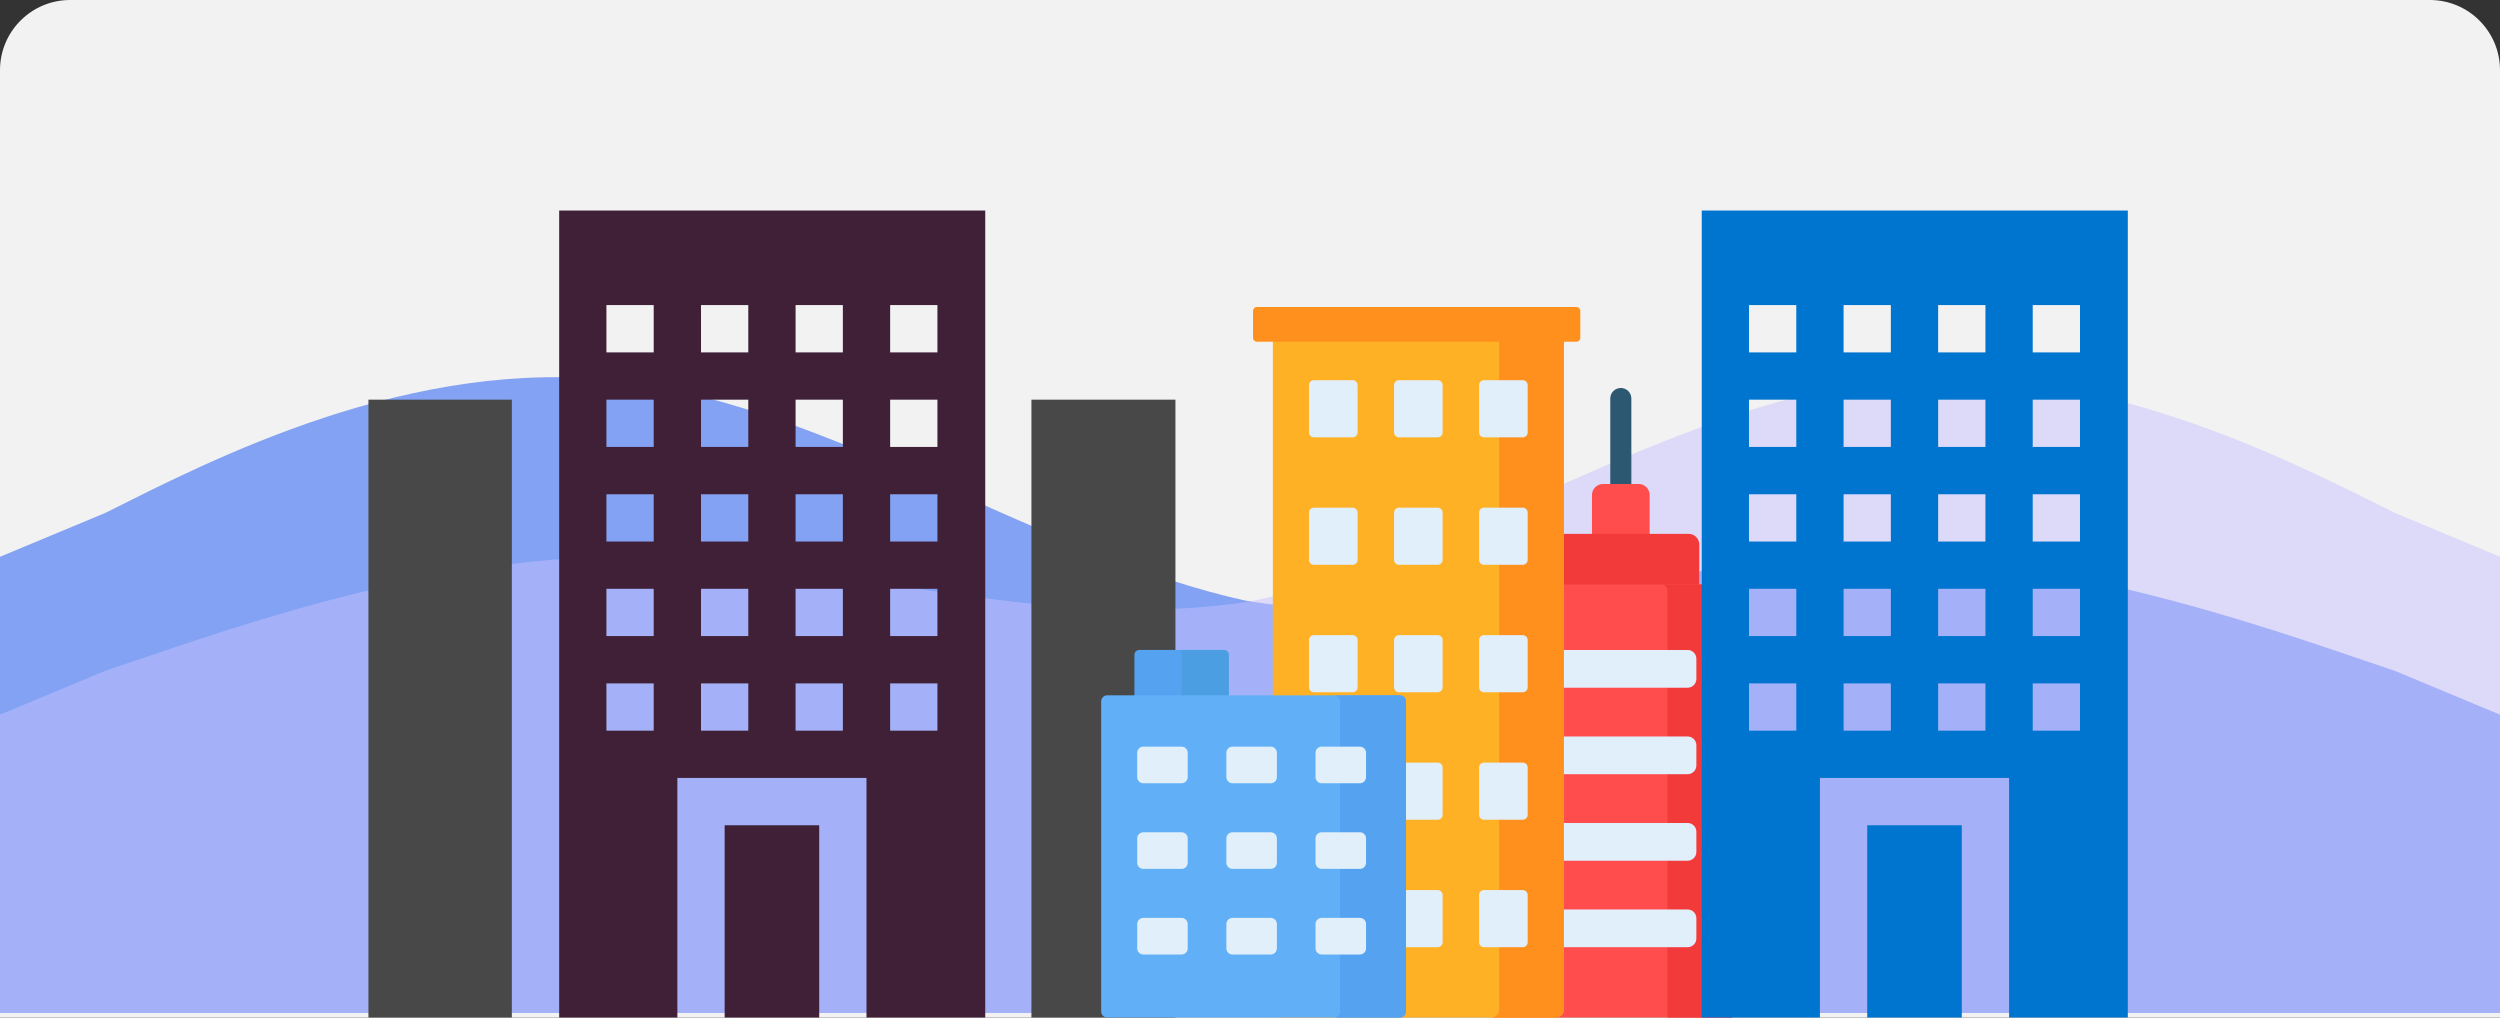 <svg xmlns="http://www.w3.org/2000/svg" width="285" height="116" fill="none" viewBox="0 0 285 116">
    <rect x="0" y="0" width="285" height="116" fill="#333333" stroke="none"/>
    <path fill="#F2F2F2" d="M0 8c0-4.418 3.582-8 8-8h269c4.418 0 8 3.582 8 8v108H0V8z"/>
    <path fill="#1452F5" fill-rule="evenodd" d="M285 81.474l-12-5c-12-4-36-13-59-13-24 0-48 9-72 5-23-5-47-22-71-25s-47 9-59 15l-12 5v52h285v-34z" clip-rule="evenodd" opacity=".5"/>
    <path fill="#C6C0FF" fill-rule="evenodd" d="M0 81.474l12-5c12-4 36-13 59-13 24 0 48 9 72 5 23-5 47-22 71-25s47 9 59 15l12 5v52H0v-34z" clip-rule="evenodd" opacity=".5"/>
    <path fill="#3F2037" d="M82.61 94.078h10.78V116H82.61V94.078z"/>
    <path fill="#3F2037" d="M63.746 116H77.22V88.687H98.78V116h13.537V24H63.746v92zm37.731-81.219h5.39v5.39h-5.39v-5.39zm0 10.782h5.39v5.39h-5.39v-5.39zm0 10.78h5.39v5.391h-5.39v-5.39zm0 10.782h5.39v5.39h-5.39v-5.39zm0 10.781h5.39v5.39h-5.39v-5.39zM90.695 34.781h5.391v5.39h-5.39v-5.39zm0 10.782h5.391v5.39h-5.39v-5.39zm0 10.78h5.391v5.391h-5.39v-5.39zm0 10.782h5.391v5.39h-5.39v-5.39zm0 10.781h5.391v5.39h-5.39v-5.39zm-10.78-43.125h5.39v5.39h-5.39v-5.39zm0 10.782h5.39v5.39h-5.39v-5.39zm0 10.78h5.39v5.391h-5.39v-5.39zm0 10.782h5.39v5.39h-5.39v-5.39zm0 10.781h5.39v5.39h-5.39v-5.39zM69.132 34.781h5.39v5.39h-5.39v-5.39zm0 10.782h5.39v5.39h-5.39v-5.39zm0 10.78h5.39v5.391h-5.39v-5.39zm0 10.782h5.39v5.39h-5.39v-5.39zm0 10.781h5.39v5.39h-5.39v-5.39z"/>
    <path fill="#484848" d="M117.583 45.563H134V116h-16.417V45.562zM42 45.563h16.35V116H42V45.562z"/>
    <g clip-path="url(#clip0)">
        <path fill="#55A2F0" d="M139.527 74.096h-9.654c-.303 0-.549.246-.549.549v6.424c0 .303.246.548.549.548h9.654c.303 0 .549-.245.549-.548v-6.424c0-.303-.246-.549-.549-.549z"/>
        <path fill="#4B9EE2" d="M139.527 74.096h-4.824v7.521h4.824c.303 0 .549-.245.549-.548v-6.424c0-.303-.246-.549-.549-.549z"/>
        <path fill="#2D5872" d="M184.772 44.23c-.664 0-1.202.538-1.202 1.202V57.55c0 .664.538 1.203 1.202 1.203.665 0 1.203-.539 1.203-1.203V45.432c0-.664-.538-1.203-1.203-1.203z"/>
        <path fill="#FF4C4C" d="M186.797 62.127h-4.049c-.698 0-1.265-.566-1.265-1.265v-4.424c0-.699.567-1.265 1.265-1.265h4.049c.698 0 1.265.566 1.265 1.265v4.424c0 .699-.567 1.265-1.265 1.265z"/>
        <path fill="#F33A3A" d="M192.51 74.954h-15.475c-.666 0-1.205-.54-1.205-1.205V62.068c0-.665.539-1.205 1.205-1.205h15.475c.666 0 1.205.54 1.205 1.205v11.68c0 .666-.539 1.206-1.205 1.206z"/>
        <path fill="#FF4C4C" d="M197.467 116h-27.156V66.63H196.8c.368 0 .667.298.667.666V116z"/>
        <path fill="#F33A3A" d="M196.8 66.63h-7.376c.368 0 .667.298.667.666V116h7.376V67.296c0-.368-.299-.667-.667-.667z"/>
        <path fill="#E1EFFB" d="M192.388 78.398h-15.561c-.551 0-.997-.447-.997-.998v-2.306c0-.551.447-.997.997-.997h15.561c.551 0 .998.446.998.997V77.4c0 .551-.447.998-.998.998zM192.388 88.259h-15.561c-.551 0-.997-.447-.997-.998v-2.306c0-.55.447-.997.997-.997h15.561c.551 0 .998.446.998.997v2.306c0 .551-.447.998-.998.998zM192.388 98.12h-15.561c-.551 0-.997-.447-.997-.998v-2.306c0-.55.447-.997.997-.997h15.561c.551 0 .998.446.998.997v2.306c0 .551-.447.998-.998.998zM192.388 107.981h-15.561c-.551 0-.997-.447-.997-.997v-2.307c0-.551.447-.997.997-.997h15.561c.551 0 .998.446.998.997v2.307c0 .55-.447.997-.998.997z"/>
        <path fill="#FFB125" d="M177.371 116h-31.359c-.502 0-.908-.407-.908-.908V37.36c0-.501.406-.907.908-.907h31.359c.501 0 .908.406.908.907v77.732c0 .501-.407.908-.908.908z"/>
        <path fill="#FF901D" d="M177.371 36.453h-7.376c.501 0 .908.406.908.907v77.732c0 .501-.407.908-.908.908h7.376c.501 0 .908-.407.908-.908V37.36c0-.501-.407-.907-.908-.907z"/>
        <path fill="#FF901D" d="M179.704 35h-36.408c-.249 0-.451.202-.451.45v3.057c0 .248.202.45.451.45h36.408c.249 0 .451-.201.451-.45V35.45c0-.25-.202-.451-.451-.451z"/>
        <path fill="#E1EFFB" d="M154.201 49.855h-4.412c-.31 0-.562-.252-.562-.562v-5.387c0-.311.252-.563.562-.563h4.412c.311 0 .563.252.563.563v5.387c0 .31-.252.562-.563.562zM163.897 49.855h-4.412c-.31 0-.562-.252-.562-.562v-5.387c0-.311.252-.563.562-.563h4.412c.311 0 .563.252.563.563v5.387c0 .31-.252.562-.563.562zM173.593 49.855h-4.412c-.311 0-.563-.252-.563-.562v-5.387c0-.311.252-.563.563-.563h4.412c.311 0 .563.252.563.563v5.387c0 .31-.252.562-.563.562zM154.201 64.387h-4.412c-.31 0-.562-.252-.562-.563v-5.387c0-.31.252-.563.562-.563h4.412c.311 0 .563.252.563.563v5.387c0 .31-.252.563-.563.563zM163.897 64.387h-4.412c-.31 0-.562-.252-.562-.563v-5.387c0-.31.252-.563.562-.563h4.412c.311 0 .563.252.563.563v5.387c0 .31-.252.563-.563.563zM173.593 64.387h-4.412c-.311 0-.563-.252-.563-.563v-5.387c0-.31.252-.563.563-.563h4.412c.311 0 .563.252.563.563v5.387c0 .31-.252.563-.563.563zM154.201 78.918h-4.412c-.31 0-.562-.252-.562-.563v-5.387c0-.31.252-.562.562-.562h4.412c.311 0 .563.251.563.562v5.387c0 .311-.252.563-.563.563zM163.897 78.918h-4.412c-.31 0-.562-.252-.562-.563v-5.387c0-.31.252-.562.562-.562h4.412c.311 0 .563.251.563.562v5.387c0 .311-.252.563-.563.563zM173.593 78.918h-4.412c-.311 0-.563-.252-.563-.563v-5.387c0-.31.252-.562.563-.562h4.412c.311 0 .563.251.563.562v5.387c0 .311-.252.563-.563.563zM163.897 93.45h-4.412c-.31 0-.562-.252-.562-.563V87.5c0-.311.252-.563.562-.563h4.412c.311 0 .563.252.563.563v5.387c0 .31-.252.562-.563.562zM173.593 93.45h-4.412c-.311 0-.563-.252-.563-.563V87.5c0-.311.252-.563.563-.563h4.412c.311 0 .563.252.563.563v5.387c0 .31-.252.562-.563.562zM163.897 107.981h-4.412c-.31 0-.562-.252-.562-.563v-5.387c0-.31.252-.562.562-.562h4.412c.311 0 .563.251.563.562v5.387c0 .311-.252.563-.563.563zM173.593 107.981h-4.412c-.311 0-.563-.252-.563-.563v-5.387c0-.31.252-.562.563-.562h4.412c.311 0 .563.251.563.562v5.387c0 .311-.252.563-.563.563z"/>
        <path fill="#61AFF6" d="M159.59 116h-33.364c-.383 0-.693-.311-.693-.694V79.959c0-.383.31-.694.693-.694h33.364c.383 0 .693.31.693.694v35.348c0 .382-.31.693-.693.693z"/>
        <path fill="#55A2F0" d="M159.59 79.265h-7.509c.383 0 .694.31.694.694v35.348c0 .383-.311.693-.694.693h7.509c.383 0 .693-.31.693-.693V79.959c0-.383-.31-.694-.693-.694z"/>
        <path fill="#E1EFFB" d="M134.703 89.291h-4.367c-.384 0-.696-.311-.696-.696v-2.781c0-.384.312-.696.696-.696h4.367c.384 0 .696.312.696.696v2.781c0 .385-.312.696-.696.696zM144.868 89.291h-4.367c-.384 0-.696-.311-.696-.696v-2.781c0-.384.312-.696.696-.696h4.367c.384 0 .696.312.696.696v2.781c0 .385-.312.696-.696.696zM155.033 89.291h-4.367c-.384 0-.696-.311-.696-.696v-2.781c0-.384.312-.696.696-.696h4.367c.384 0 .696.312.696.696v2.781c0 .385-.312.696-.696.696zM134.703 99.052h-4.366c-.385 0-.697-.312-.697-.696v-2.781c0-.384.312-.696.697-.696h4.366c.385 0 .696.312.696.696v2.781c0 .385-.311.696-.696.696zM144.868 99.052h-4.367c-.384 0-.696-.312-.696-.696v-2.781c0-.384.312-.696.696-.696h4.367c.384 0 .696.312.696.696v2.781c0 .385-.312.696-.696.696zM155.033 99.052h-4.367c-.384 0-.696-.312-.696-.696v-2.781c0-.384.312-.696.696-.696h4.367c.384 0 .696.312.696.696v2.781c0 .385-.312.696-.696.696zM134.703 108.813h-4.366c-.385 0-.697-.312-.697-.696v-2.781c0-.384.312-.696.697-.696h4.366c.385 0 .696.312.696.696v2.781c0 .384-.311.696-.696.696zM144.868 108.813h-4.367c-.384 0-.696-.312-.696-.696v-2.781c0-.384.312-.696.696-.696h4.367c.384 0 .696.312.696.696v2.781c0 .384-.312.696-.696.696zM155.033 108.813h-4.367c-.384 0-.696-.312-.696-.696v-2.781c0-.384.312-.696.696-.696h4.367c.384 0 .696.312.696.696v2.781c0 .384-.312.696-.696.696z"/>
    </g>
    <path fill="#0075CF" d="M212.863 94.078h10.781V116h-10.781V94.078z"/>
    <path fill="#0075CF" d="M194 116h13.472V88.687h21.563V116h13.536V24H194v92zm37.73-81.219h5.391v5.39h-5.391v-5.39zm0 10.782h5.391v5.39h-5.391v-5.39zm0 10.78h5.391v5.391h-5.391v-5.39zm0 10.782h5.391v5.39h-5.391v-5.39zm0 10.781h5.391v5.39h-5.391v-5.39zm-10.781-43.125h5.391v5.39h-5.391v-5.39zm0 10.782h5.391v5.39h-5.391v-5.39zm0 10.78h5.391v5.391h-5.391v-5.39zm0 10.782h5.391v5.39h-5.391v-5.39zm0 10.781h5.391v5.39h-5.391v-5.39zm-10.781-43.125h5.39v5.39h-5.39v-5.39zm0 10.782h5.39v5.39h-5.39v-5.39zm0 10.78h5.39v5.391h-5.39v-5.39zm0 10.782h5.39v5.39h-5.39v-5.39zm0 10.781h5.39v5.39h-5.39v-5.39zm-10.782-43.125h5.391v5.39h-5.391v-5.39zm0 10.782h5.391v5.39h-5.391v-5.39zm0 10.78h5.391v5.391h-5.391v-5.39zm0 10.782h5.391v5.39h-5.391v-5.39zm0 10.781h5.391v5.39h-5.391v-5.39z"/>
    <defs>
        <clipPath id="clip0">
            <path fill="#fff" d="M0 0H81V81H0z" transform="translate(121 35)"/>
        </clipPath>
    </defs>
</svg>
